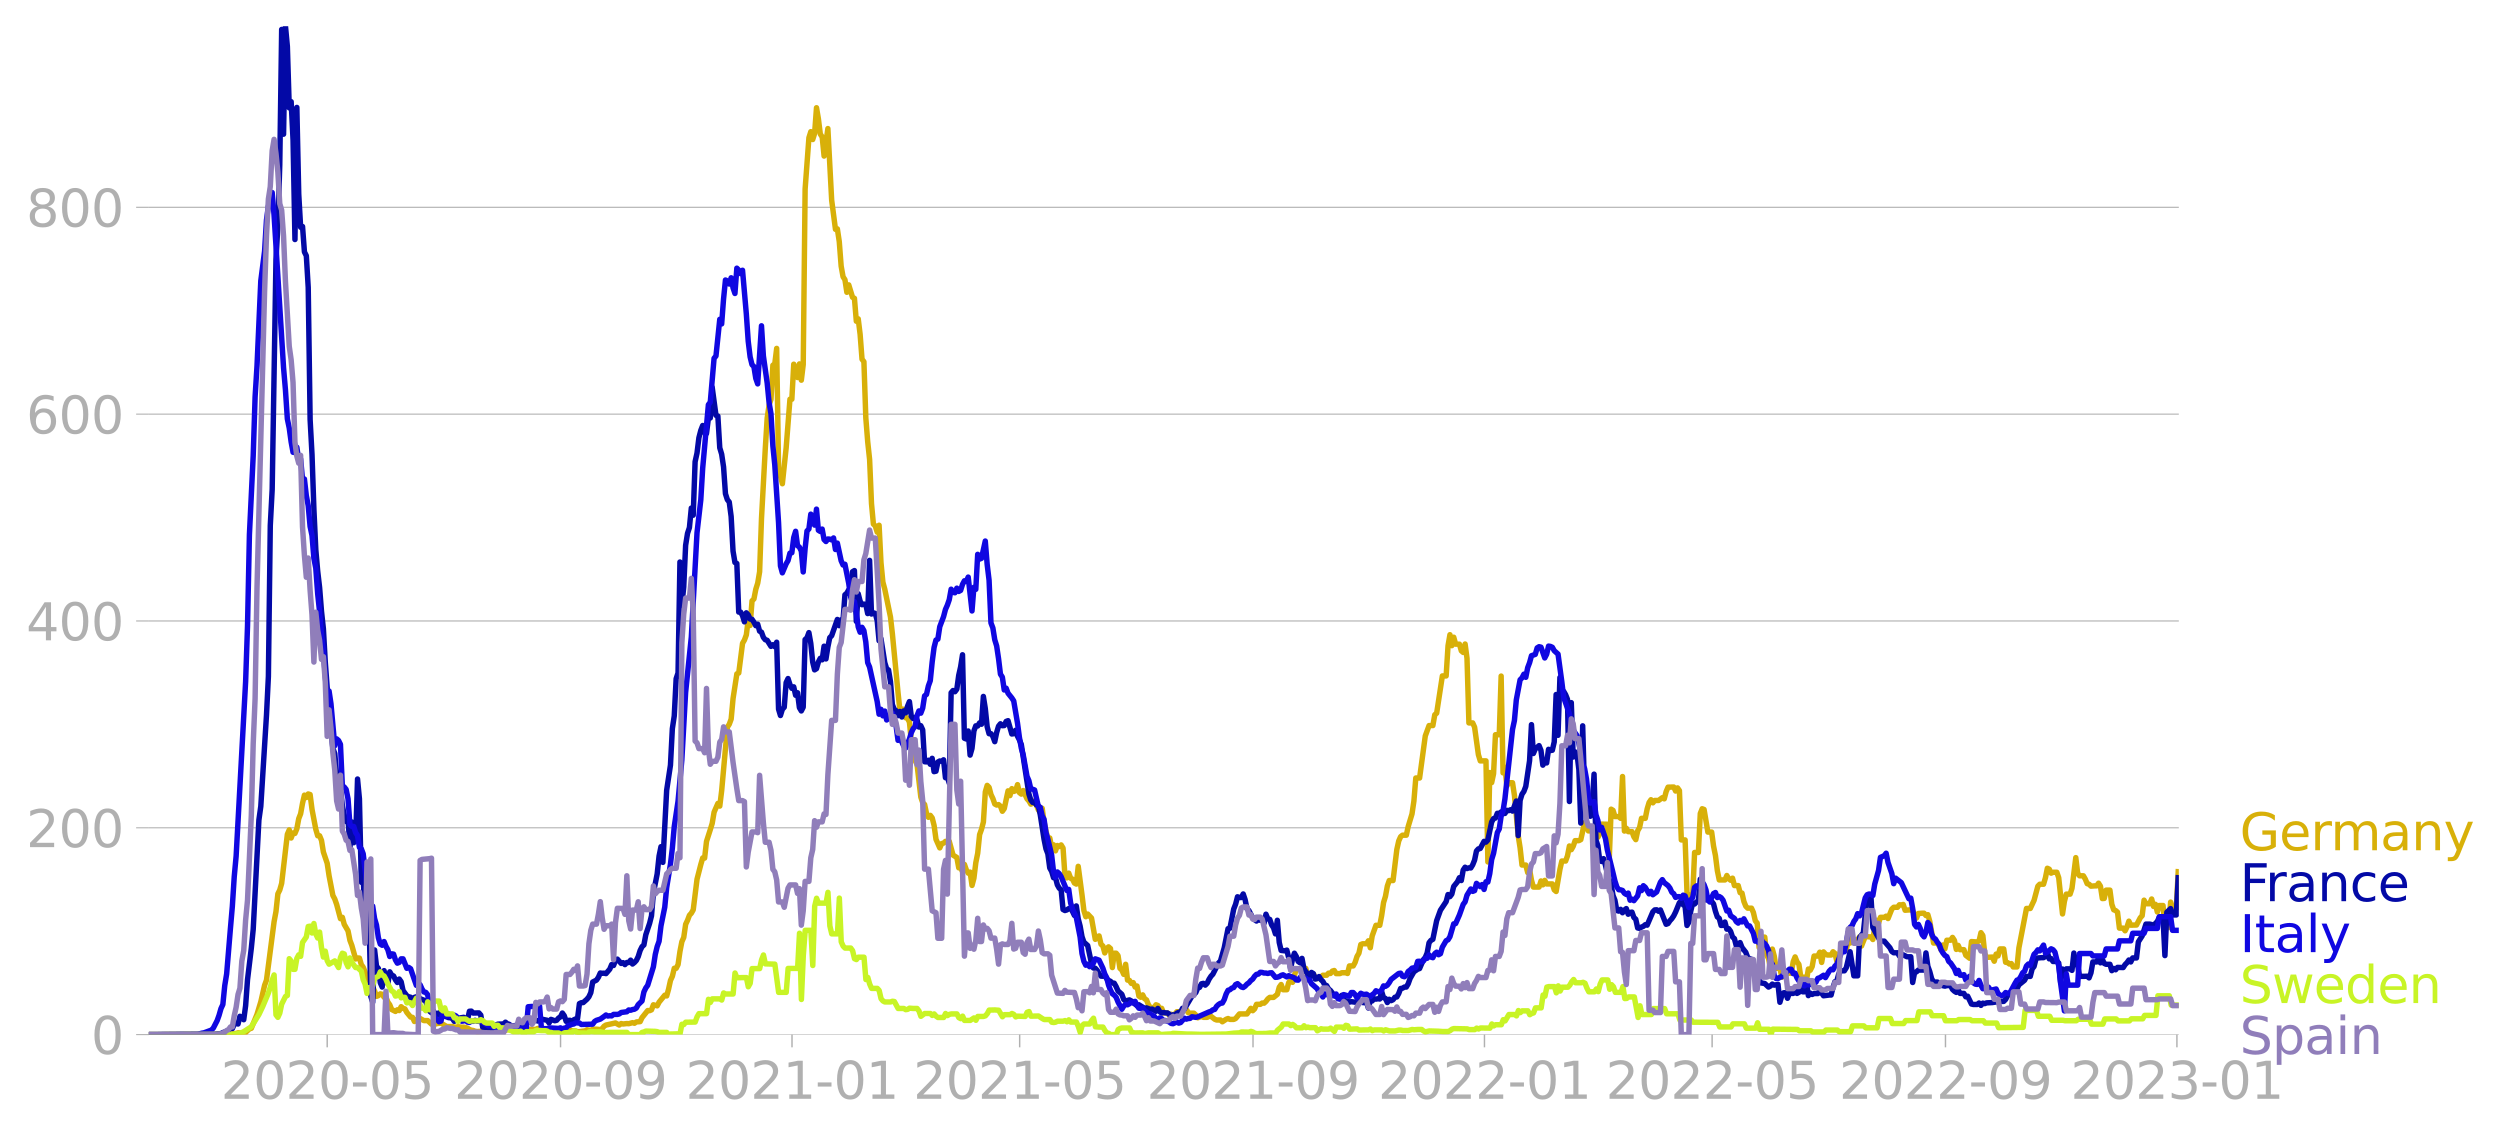 <svg xmlns="http://www.w3.org/2000/svg" xmlns:xlink="http://www.w3.org/1999/xlink" width="916.28" height="416.199" viewBox="0 0 687.21 312.149"><defs><style>*{stroke-linejoin:round;stroke-linecap:butt}</style></defs><g id="figure_1"><path id="patch_1" d="M0 312.15h687.21V0H0v312.15z" style="fill:none"/><g id="axes_1"><path id="patch_2" d="M40.922 284.4h558V7.2h-558v277.2z" style="fill:none"/><g id="matplotlib.axis_1"><g id="xtick_1"><g id="line2d_1"><defs><path id="mb220b46e85" d="M0 0v3.5" style="stroke:#b0b0b0;stroke-width:.4"/></defs><use xlink:href="#mb220b46e85" x="89.943" y="284.4" style="fill:#b0b0b0;stroke:#b0b0b0;stroke-width:.4"/></g><g id="text_1" style="fill:#b0b0b0" transform="matrix(.14 0 0 -.14 60.695 302.038)"><defs><path id="DejaVuSans-32" d="M1228 531h2203V0H469v531q359 372 979 998 621 627 780 809 303 340 423 576 121 236 121 464 0 372-261 606-261 235-680 235-297 0-627-103-329-103-704-313v638q381 153 712 231 332 78 607 78 725 0 1156-363 431-362 431-968 0-288-108-546-107-257-392-607-78-91-497-524-418-433-1181-1211z" transform="scale(.016)"/><path id="DejaVuSans-30" d="M2034 4250q-487 0-733-480-245-479-245-1442 0-959 245-1439 246-480 733-480 491 0 736 480 246 480 246 1439 0 963-246 1442-245 480-736 480zm0 500q785 0 1199-621 414-620 414-1801 0-1178-414-1799Q2819-91 2034-91q-784 0-1198 620-414 621-414 1799 0 1181 414 1801 414 621 1198 621z" transform="scale(.016)"/><path id="DejaVuSans-2d" d="M313 2009h1684v-512H313v512z" transform="scale(.016)"/><path id="DejaVuSans-35" d="M691 4666h2478v-532H1269V2991q137 47 274 70 138 23 276 23 781 0 1237-428 457-428 457-1159 0-753-469-1171Q2575-91 1722-91q-294 0-599 50Q819 9 494 109v635q281-153 581-228t634-75q541 0 856 284 316 284 316 772 0 487-316 771-315 285-856 285-253 0-505-56-251-56-513-175v2344z" transform="scale(.016)"/></defs><use xlink:href="#DejaVuSans-32"/><use xlink:href="#DejaVuSans-30" x="63.623"/><use xlink:href="#DejaVuSans-32" x="127.246"/><use xlink:href="#DejaVuSans-30" x="190.869"/><use xlink:href="#DejaVuSans-2d" x="254.492"/><use xlink:href="#DejaVuSans-30" x="290.576"/><use xlink:href="#DejaVuSans-35" x="354.199"/></g></g><g id="xtick_2"><use xlink:href="#mb220b46e85" id="line2d_2" x="154.087" y="284.4" style="fill:#b0b0b0;stroke:#b0b0b0;stroke-width:.4"/><g id="text_2" style="fill:#b0b0b0" transform="matrix(.14 0 0 -.14 124.839 302.038)"><defs><path id="DejaVuSans-39" d="M703 97v575q238-113 481-172 244-59 479-59 625 0 954 420 330 420 377 1277-181-269-460-413-278-144-615-144-700 0-1108 423-408 424-408 1159 0 718 425 1152 425 435 1131 435 810 0 1236-621 427-620 427-1801 0-1103-524-1761Q2575-91 1691-91q-238 0-482 47Q966 3 703 97zm1256 1978q425 0 673 290 249 291 249 798 0 503-249 795-248 292-673 292t-673-292q-248-292-248-795 0-507 248-798 248-290 673-290z" transform="scale(.016)"/></defs><use xlink:href="#DejaVuSans-32"/><use xlink:href="#DejaVuSans-30" x="63.623"/><use xlink:href="#DejaVuSans-32" x="127.246"/><use xlink:href="#DejaVuSans-30" x="190.869"/><use xlink:href="#DejaVuSans-2d" x="254.492"/><use xlink:href="#DejaVuSans-30" x="290.576"/><use xlink:href="#DejaVuSans-39" x="354.199"/></g></g><g id="xtick_3"><use xlink:href="#mb220b46e85" id="line2d_3" x="217.709" y="284.4" style="fill:#b0b0b0;stroke:#b0b0b0;stroke-width:.4"/><g id="text_3" style="fill:#b0b0b0" transform="matrix(.14 0 0 -.14 188.461 302.038)"><defs><path id="DejaVuSans-31" d="M794 531h1031v3560L703 3866v575l1116 225h631V531h1031V0H794v531z" transform="scale(.016)"/></defs><use xlink:href="#DejaVuSans-32"/><use xlink:href="#DejaVuSans-30" x="63.623"/><use xlink:href="#DejaVuSans-32" x="127.246"/><use xlink:href="#DejaVuSans-31" x="190.869"/><use xlink:href="#DejaVuSans-2d" x="254.492"/><use xlink:href="#DejaVuSans-30" x="290.576"/><use xlink:href="#DejaVuSans-31" x="354.199"/></g></g><g id="xtick_4"><use xlink:href="#mb220b46e85" id="line2d_4" x="280.289" y="284.4" style="fill:#b0b0b0;stroke:#b0b0b0;stroke-width:.4"/><g id="text_4" style="fill:#b0b0b0" transform="matrix(.14 0 0 -.14 251.04 302.038)"><use xlink:href="#DejaVuSans-32"/><use xlink:href="#DejaVuSans-30" x="63.623"/><use xlink:href="#DejaVuSans-32" x="127.246"/><use xlink:href="#DejaVuSans-31" x="190.869"/><use xlink:href="#DejaVuSans-2d" x="254.492"/><use xlink:href="#DejaVuSans-30" x="290.576"/><use xlink:href="#DejaVuSans-35" x="354.199"/></g></g><g id="xtick_5"><use xlink:href="#mb220b46e85" id="line2d_5" x="344.433" y="284.4" style="fill:#b0b0b0;stroke:#b0b0b0;stroke-width:.4"/><g id="text_5" style="fill:#b0b0b0" transform="matrix(.14 0 0 -.14 315.185 302.038)"><use xlink:href="#DejaVuSans-32"/><use xlink:href="#DejaVuSans-30" x="63.623"/><use xlink:href="#DejaVuSans-32" x="127.246"/><use xlink:href="#DejaVuSans-31" x="190.869"/><use xlink:href="#DejaVuSans-2d" x="254.492"/><use xlink:href="#DejaVuSans-30" x="290.576"/><use xlink:href="#DejaVuSans-39" x="354.199"/></g></g><g id="xtick_6"><use xlink:href="#mb220b46e85" id="line2d_6" x="408.055" y="284.4" style="fill:#b0b0b0;stroke:#b0b0b0;stroke-width:.4"/><g id="text_6" style="fill:#b0b0b0" transform="matrix(.14 0 0 -.14 378.807 302.038)"><use xlink:href="#DejaVuSans-32"/><use xlink:href="#DejaVuSans-30" x="63.623"/><use xlink:href="#DejaVuSans-32" x="127.246"/><use xlink:href="#DejaVuSans-32" x="190.869"/><use xlink:href="#DejaVuSans-2d" x="254.492"/><use xlink:href="#DejaVuSans-30" x="290.576"/><use xlink:href="#DejaVuSans-31" x="354.199"/></g></g><g id="xtick_7"><use xlink:href="#mb220b46e85" id="line2d_7" x="470.635" y="284.4" style="fill:#b0b0b0;stroke:#b0b0b0;stroke-width:.4"/><g id="text_7" style="fill:#b0b0b0" transform="matrix(.14 0 0 -.14 441.387 302.038)"><use xlink:href="#DejaVuSans-32"/><use xlink:href="#DejaVuSans-30" x="63.623"/><use xlink:href="#DejaVuSans-32" x="127.246"/><use xlink:href="#DejaVuSans-32" x="190.869"/><use xlink:href="#DejaVuSans-2d" x="254.492"/><use xlink:href="#DejaVuSans-30" x="290.576"/><use xlink:href="#DejaVuSans-35" x="354.199"/></g></g><g id="xtick_8"><use xlink:href="#mb220b46e85" id="line2d_8" x="534.779" y="284.4" style="fill:#b0b0b0;stroke:#b0b0b0;stroke-width:.4"/><g id="text_8" style="fill:#b0b0b0" transform="matrix(.14 0 0 -.14 505.53 302.038)"><use xlink:href="#DejaVuSans-32"/><use xlink:href="#DejaVuSans-30" x="63.623"/><use xlink:href="#DejaVuSans-32" x="127.246"/><use xlink:href="#DejaVuSans-32" x="190.869"/><use xlink:href="#DejaVuSans-2d" x="254.492"/><use xlink:href="#DejaVuSans-30" x="290.576"/><use xlink:href="#DejaVuSans-39" x="354.199"/></g></g><g id="xtick_9"><use xlink:href="#mb220b46e85" id="line2d_9" x="598.401" y="284.4" style="fill:#b0b0b0;stroke:#b0b0b0;stroke-width:.4"/><g id="text_9" style="fill:#b0b0b0" transform="matrix(.14 0 0 -.14 569.153 302.038)"><defs><path id="DejaVuSans-33" d="M2597 2516q453-97 707-404 255-306 255-756 0-690-475-1069Q2609-91 1734-91q-293 0-604 58T488 141v609q262-153 574-231 313-78 654-78 593 0 904 234t311 681q0 413-289 645-289 233-804 233h-544v519h569q465 0 712 186t247 536q0 359-255 551-254 193-729 193-260 0-557-57-297-56-653-174v562q360 100 674 150t592 50q719 0 1137-327 419-326 419-882 0-388-222-655t-631-370z" transform="scale(.016)"/></defs><use xlink:href="#DejaVuSans-32"/><use xlink:href="#DejaVuSans-30" x="63.623"/><use xlink:href="#DejaVuSans-32" x="127.246"/><use xlink:href="#DejaVuSans-33" x="190.869"/><use xlink:href="#DejaVuSans-2d" x="254.492"/><use xlink:href="#DejaVuSans-30" x="290.576"/><use xlink:href="#DejaVuSans-31" x="354.199"/></g></g></g><g id="matplotlib.axis_2"><g id="ytick_1"><path id="line2d_10" d="M40.922 284.4h558" clip-path="url(#p9d7d05dc0a)" style="fill:none;stroke:#b0b0b0;stroke-width:.3;stroke-linecap:square"/><g id="line2d_11"><defs><path id="m9709b519db" d="M0 0h-3.5" style="stroke:#b0b0b0;stroke-width:.3"/></defs><use xlink:href="#m9709b519db" x="40.922" y="284.4" style="fill:#b0b0b0;stroke:#b0b0b0;stroke-width:.3"/></g><use xlink:href="#DejaVuSans-30" id="text_10" style="fill:#b0b0b0" transform="matrix(.14 0 0 -.14 25.015 289.719)"/></g><g id="ytick_2"><path id="line2d_12" d="M40.922 227.547h558" clip-path="url(#p9d7d05dc0a)" style="fill:none;stroke:#b0b0b0;stroke-width:.3;stroke-linecap:square"/><use xlink:href="#m9709b519db" id="line2d_13" x="40.922" y="227.547" style="fill:#b0b0b0;stroke:#b0b0b0;stroke-width:.3"/><g id="text_11" style="fill:#b0b0b0" transform="matrix(.14 0 0 -.14 7.2 232.866)"><use xlink:href="#DejaVuSans-32"/><use xlink:href="#DejaVuSans-30" x="63.623"/><use xlink:href="#DejaVuSans-30" x="127.246"/></g></g><g id="ytick_3"><path id="line2d_14" d="M40.922 170.694h558" clip-path="url(#p9d7d05dc0a)" style="fill:none;stroke:#b0b0b0;stroke-width:.3;stroke-linecap:square"/><use xlink:href="#m9709b519db" id="line2d_15" x="40.922" y="170.694" style="fill:#b0b0b0;stroke:#b0b0b0;stroke-width:.3"/><g id="text_12" style="fill:#b0b0b0" transform="matrix(.14 0 0 -.14 7.2 176.012)"><defs><path id="DejaVuSans-34" d="M2419 4116 825 1625h1594v2491zm-166 550h794V1625h666v-525h-666V0h-628v1100H313v609l1940 2957z" transform="scale(.016)"/></defs><use xlink:href="#DejaVuSans-34"/><use xlink:href="#DejaVuSans-30" x="63.623"/><use xlink:href="#DejaVuSans-30" x="127.246"/></g></g><g id="ytick_4"><path id="line2d_16" d="M40.922 113.84h558" clip-path="url(#p9d7d05dc0a)" style="fill:none;stroke:#b0b0b0;stroke-width:.3;stroke-linecap:square"/><use xlink:href="#m9709b519db" id="line2d_17" x="40.922" y="113.84" style="fill:#b0b0b0;stroke:#b0b0b0;stroke-width:.3"/><g id="text_13" style="fill:#b0b0b0" transform="matrix(.14 0 0 -.14 7.2 119.16)"><defs><path id="DejaVuSans-36" d="M2113 2584q-425 0-674-291-248-290-248-796 0-503 248-796 249-292 674-292t673 292q248 293 248 796 0 506-248 796-248 291-673 291zm1253 1979v-575q-238 112-480 171-242 60-480 60-625 0-955-422-329-422-376-1275 184 272 462 417 279 145 613 145 703 0 1111-427 408-426 408-1160 0-719-425-1154Q2819-91 2113-91q-810 0-1238 620-428 621-428 1799 0 1106 525 1764t1409 658q238 0 480-47t505-140z" transform="scale(.016)"/></defs><use xlink:href="#DejaVuSans-36"/><use xlink:href="#DejaVuSans-30" x="63.623"/><use xlink:href="#DejaVuSans-30" x="127.246"/></g></g><g id="ytick_5"><path id="line2d_18" d="M40.922 56.987h558" clip-path="url(#p9d7d05dc0a)" style="fill:none;stroke:#b0b0b0;stroke-width:.3;stroke-linecap:square"/><use xlink:href="#m9709b519db" id="line2d_19" x="40.922" y="56.987" style="fill:#b0b0b0;stroke:#b0b0b0;stroke-width:.3"/><g id="text_14" style="fill:#b0b0b0" transform="matrix(.14 0 0 -.14 7.2 62.306)"><defs><path id="DejaVuSans-38" d="M2034 2216q-450 0-708-241-257-241-257-662 0-422 257-663 258-241 708-241t709 242q260 243 260 662 0 421-258 662-257 241-711 241zm-631 268q-406 100-633 378-226 279-226 679 0 559 398 884 399 325 1092 325 697 0 1094-325t397-884q0-400-227-679-226-278-629-378 456-106 710-416 255-309 255-755 0-679-414-1042Q2806-91 2034-91q-771 0-1186 362-414 363-414 1042 0 446 256 755 257 310 713 416zm-231 997q0-362 226-565 227-203 636-203 407 0 636 203 230 203 230 565 0 363-230 566-229 203-636 203-409 0-636-203-226-203-226-566z" transform="scale(.016)"/></defs><use xlink:href="#DejaVuSans-38"/><use xlink:href="#DejaVuSans-30" x="63.623"/><use xlink:href="#DejaVuSans-30" x="127.246"/></g></g></g><path id="line2d_20" d="m40.922 284.4 21.903-.081 2.086-.244.522-.162 1.564.122.522-.244 1.043-.975.521-.162 1.565-3.817 1.043-3.452 1.043-4.549.521-1.42 2.086-16.042.522-2.802.521-4.873.522-1.056.521-1.827 1.565-13.482.521-1.219.522 2.234.521-1.38.522.12.521-1.258.522-2.802.521-1.34.522-2.883.521-2.234.522.65.521-.975.522.163.521 4.06 1.043 5.483.522 1.787h.521l.522 1.259.521 3.208 1.043 3.086.522 3.452 1.043 5.4.521.976.522 1.502 1.043 3.899.521-.366.522 1.95 1.043 1.786.521 2.6.522 1.38 1.042 3.736.522-.284.521.04.522 1.787.521.731.522 1.3.521 3.005.522.609.521.081.522.447.521 1.096.522 1.462.521-.203.522-.487.521.122.522.812.521-.04.522 1.38.521.73.522 1.3 1.043.528.521-.446.522.203.521-1.056.522.447.521.162.522.975 1.043 1.258.521.082.522 1.137.521-.488h.522l.521-.324 1.043.568h1.043l1.043.975.522-.203.521.203.522-.163 1.043-.122 1.564.934h1.565l.521.163h.522l.521-.122 1.043.163.522-.041 1.043.284.521.366.522.203.521.08.522.204.521.081 2.086-.081 1.043-.487 2.086.08h.522l.521.123h.522l.521.284 1.043-.447.522-.243 1.043-.082.521-.203.522-.325 1.564.65.522.122.521-.244.522.244 1.564.04.522-.04.521-.244.522.285 2.086-.244 1.564.528.522.244.521-.163 1.043.04.521-.324.522-.122.521.081.522-.04 1.043.325 1.043.08.521.204h.522l1.043-.163.521-.04.522-.325.521.122h.522l.521-.244 1.043-.04 1.043.121.522-.284.521-.65.522-.325 2.607-.568 1.043.568.522-.406.521.122 1.043-.122.522.04 1.043-.283.521.162.522-.365 1.043-.082.521-1.096 1.565-1.95.521.041.522-.243.521-1.381 1.043.284.522-1.015 1.564-1.909.522.203.521-1.868.522-2.396.521-1.137.522-2.193h.521l.522-1.015.521-3.614.522-2.68.521-1.178.522-3.614.521-1.097.522-1.38.521-.569.522-.934 1.043-8.406 1.043-4.061.521-1.787.522.04.521-4.588 1.043-3.249.522-1.705.521-3.087 1.043-2.396.522.731.521-4.264 1.565-17.421.521-.812.522-1.422.521-5.644 1.043-6.782.522-.244 1.043-8.162.521-.894.522-1.421.521-4.183.522 1.584.521-6.741.522-.528.521-2.68.522-1.665.521-3.127.521-14.701 1.043-19.208.522-8.366.521-3.573.522-1.544.521-9.38.522-.406.521-4.224.522 33.016 1.043 4.182 1.043-9.868 1.043-13.36h.521l.522-9.625 1.043 3.655.521-3.736.522 4.467.521-4.304.522-48.244 1.043-14.092.521-1.665.522 2.152.521-1.665.522-7.066.521 3.046.522 4.183.521.812.522 5.239 1.043-7.554 1.043 19.696 1.043 8 .521-.122.522 3.493.521 6.74.522 2.925.521.812.522 3.452.521-2.03 1.043 3.41.522.285.521 6.294.522-.65.521 4.264.522 6.823.521.69.522 15.432.521 6.578.522 4.873.521 12.143.522 5.604.521.528.522 1.705.521-1.908.522 10.274.521 5.36.522 1.95 1.564 7.634.522 4.589 1.564 16.284.522 4.914.521-.487.522.081.521 2.315.522.162.521 1.056.522 5.28 1.043 5.278.521 1.056 1.043 8.975.522 1.543.521.488.522 2.477.521 1.056.522-.528.521.69.522 2.071.521 3.817 1.043 2.356.522-1.178.521-.122.522-.487h1.043l1.043 3.777 1.043.65.521 2.842.522-.04.521 1.096.521-1.99.522 1.502.521.894.522-.284.521 3.654.522-1.99.521-4.263.522-2.6.521-5.116.522-1.462.521-1.99.522-8.284.521-1.787.522.528.521 1.99.522 1.096.521 1.503.522.284.521-.122.522.447.521 1.38.522-.73 1.043-4.874.521 1.3.522-1.909.521.772.522-.203.521-1.665.522 2.193.521.406.522-.975 1.043 2.274.521.569.522.893.521-.243.522-.69 1.043 2.517.521.69.522-1.137.521 3.818 1.043 4.75.522-.405.521 2.518.522-.65.521 1.665.522-1.462.521.284.522-.447.521.853.522 7.635.521.568.522-1.3.521 1.382.522.284.521 1.056.522.284.521-4.873 1.043 7.878.522 4.305.521 1.665.522-.731 1.043 1.096 1.043 5.848.521-.65.522-.284.521 2.274.522.487.521 1.909.522-1.218.521-.447.522.447.521 5.238.522-3.939h.521l.522.65.521 3.492.522.488.521 1.177.522-2.761.521 4.345.522.081.521.813.522-.204.521 1.219.522-.285.521 2.762.522.325.521-.65.522 1.056.521.325.522 1.3.521.811h1.043l.522-.771.521.203.522.812.521-.04.522 1.258h1.042l.522.69.521-.324.522.365.521-.406.522-.65h1.043l.521-.365 1.043-.244.522.853.521.163h1.043l.522.487.521.772 1.043-.366.522.244h1.043l.521-.285h.522l1.043.813.521.203h1.043l.522.487 1.043-.69.521-.203.522.243h1.043l.521-.243 1.043-1.26h2.086l1.043-1.542.522.65.521-.488.522-1.259h1.043l.521-.365.522.04.521-.487.522-.69.521-.407h1.043l1.043-.852.522-1.95.521-.73.522 1.42h1.043l.521-1.99.522-.527.521.487 1.043-3.736h1.043l.522.569.521-.812.522.162.521 1.95.522-.326h1.043l.521.731.522.447.521-.365.522-.041.521-.528h1.043l.522-.569.521.082.522-.65.521-.162.522.852h1.043l.521-.243h1.043l.522.203.521-2.071h1.043l.522-.975.521-1.624.522-.894.521-2.396.522-.203h1.043l.521-.812.521 1.909.522-3.25 1.043-2.923h1.043l.521-2.68.522-3.574.521-1.705.522-2.843.521-1.503h1.043l1.043-8.528.522-2.355.521-1.178.522-.406h1.043l.521-2.396 1.043-3.451.522-3.534.521-6.335h1.043l1.565-11.573 1.043-2.843h1.043l.521-2.964.522-.447 1.564-10.234h1.043l.522-8.325.521-3.005.522 3.005.521-2.314.522 1.908h1.043l.521 1.828.522.446.521-2.314.522 3.939.521 17.746h1.043l.522 1.178 1.043 7.553.521 1.706h1.565l.521 27.777.522-24.57.521 2.762.522-2.436.521-10.721h1.043l.522-16.122.521 26.6.522-1.544.521 5.157.522-.893h1.043l.521 3.452 1.043 11.127.522 3.33.521 4.71h1.043l.522 2.071.521-.852.522 2.964.521 1.868h1.565l.521-1.665.522 1.056.521-1.218.522.974h1.564l.522 1.625.521.446 1.043-6.091.522-2.274h1.043l.521-1.462.522-2.68.521 1.015.521-.934.522-1.543h1.043l.521-.284 1.043-4.67.522.73.521 1.544h1.043l.522-1.056.521 2.883.522-.081.521-.975.522-2.64 1.564.041.522 9.543.521-13.685.522.325.521 1.705h1.043l.522.488.521-11.493.522 14.985.521-.771.522.934h1.043l.521 1.421.522.772.521-2.437.522-.893.521-2.518h1.043l.522-2.6.521-1.745.522-.772.521.853.522-.65h1.043l1.043-.772.521.325.522-1.99.521-1.218 1.565-.04.521 1.096.522-.853.521.731.522 13.564h1.043l.521 14.538 1.043 1.218.522-.568.521-11.736h1.043l.522-10.721.521-1.3.522.203 1.043 6.213h1.043l.521 3.858.522 2.6.521 4.142.522 2.558h1.564l.522-1.218.521.893.522.406.521-.568.522 2.03h1.043l.521 1.95.522.121.521 2.315.522 1.3.521.527h1.043l.522 1.178.521 2.274.522.65.521 6.7.522.528.521-3.37h.522l.521 4.954.522.934.521 2.721.522-5.32.521 1.909.521 3.37h1.043l.522 2.478.521-2.193.522 1.665.521-.61h1.043l.522-3.167.521-1.3.522 1.34.521.69.522 3.534h1.043l.521.812.522-3.046.521.325.522-1.015.521-2.883h1.043l.522-1.056.521 2.802.522-2.883.521.609.522.244h1.043l.521-.894.522.447.521 2.152.522-1.015.521-1.909h1.043l.522-.243.521-2.559.522.731.521-1.502.522.65h1.043l.521-.894.522 2.558 1.043-2.599 1.043.082h.521l.522.73.521-3.451.522-1.828.521.812.522-1.624h1.043l.521-.325.522.65 1.043-2.599.521-.487h1.043l.522-.69.521.04.522-.122.521 1.584 1.043-.081h.522l.521.162.522 1.218.521.853.522-1.259 1.043-.081h.521l.522.65.521-.244.522 1.828 1.043 5.97h1.043l.521.811.522 1.097.521-1.38.522 1.055.521-2.355h1.043l.522-.772.521.812.522 2.477.521-1.096.522 1.178h1.043l.521 1.543 1.043.812.522-4.589 1.042.081h.522l.521-.243.522-2.275.521.772.522 5.036.521.974 1.565-.081.521 1.137.522-1.95.521.488.522-1.908h1.043l.521 3.654.522.082.521.406.522-.122.521.934h1.043l.522-5.239 2.086-10.842h1.043l1.043-2.234 1.043-3.898.521-.528h1.043l.522-1.787.521-2.6.522.244.521 1.097.522-.244h1.043l.521 1.503 1.043 9.95.522-3.453.521-1.99h1.043l.522-1.624 1.043-8.406.521 4.304.522.69h1.043l.521.894.522 1.26.521.162.522.528 1.043-.082h.521l.522-.73.521.812.522 3.41.521-.04.522-2.274h1.043l.521 3.898.522 1.503.521.203.522.447.521 4.386h1.043l.522.73.521-1.055.522-1.584.521 1.096 1.565-.04 1.043-1.99.521-.569.522-4.264.521.975h1.043l.522-1.3.521 2.031.522-.569.521 2.112.522-1.787h1.043l.521 5.97.522.162.521-.121.522-6.945.521 1.747h1.043l.522-10.112h0" clip-path="url(#p9d7d05dc0a)" style="fill:none;stroke:#d8b009;stroke-width:1.5;stroke-linecap:square"/><path id="line2d_21" d="m40.922 284.4 17.731-.081 2.086-.203.522-.285 1.043-.324.521-.285.522-.609.521.122.522-1.178.521-.203.522.122.521-2.112.522.325.521.61.522-3.858.521-7.148 1.043-8.65.522-5.198 1.564-30.05.522-3.737 1.564-25.096.522-10.6.521-41.502.522-9.95 1.043-63.228.521-9.137.522-16.894.521-37.158.522 28.792L78.47 7.2l.522 5.563.521 16.894.522-1.706.521 10.559.522 27.33.521-36.305.522 23.838.521 9.096.522-.203.521 6.985.522 1.056.521 8.731.522 36.305.521 9.624.522 15.107.521 11.046.522 5.929.521 4.467.522 6.538.521 4.792.522 9.218 1.043 13.97 1.043 9.706.521 1.38.522 6.132.521 4.467.522-1.015.521 4.751.522 2.64.521 1.746.522-.609.521 7.716.522-6.985.521 5.685.521-.73.522-16.772.521 5.441.522 22.945.521-1.056.522 10.924.521-1.868.522.487.521 22.863.522 1.625.521-14.376.522 4.467.521.609.522 3.94.521 1.177.522-4.508.521 2.315.522 1.259.521-3.249.522.893.521.244.522 1.056.521.73.522-.933.521.73.522 2.437 1.043 1.422.521.284.522.122.521 1.096.522-1.056.521-.162.522-.04.521.568 1.043.406.522.162.521 2.437 1.043.853.522-.488.521.69.522.245.521-.447.522.974.521-.243 1.565.609.521.04.522.204.521.771.522-.487.521-.122.522-.325 1.043-.162 1.043.65.521-2.315.522-.04.521.527 1.565-.04.521.609.522 3.33 1.043.365.521.122h.522l.521.243.522-1.055 1.043-.528 1.564-.04.522-.488.521.447.522.121.521.488 1.043-.122h.522l.521.609 1.565-1.3.521-.243 1.043-.081.522-.163.521-.365.522.04.521.244.522-.203.521-.325 1.565.325.521.73.522-.974 1.043.366.521-.122.521-.61.522-.324.521-1.056.522.731.521 1.543.522-.244.521-.04.522.325.521-.447.522-.244.521-.08.522-4.143.521-.244.522-.04 1.043-.934.521-.65.522-1.137.521-2.924 1.043-.528.522-.771.521-1.178.522.081.521-.04.522.121 1.043-1.218.521-1.259.522.244.521-1.38.522-.366 1.043 1.177.521-.203.522.528.521-.568h.522l.521-.65.522 1.056.521-.406.522-.569.521-1.056.522-1.665.521-1.056.522-.487.521-2.802 1.043-3.127.522-2.071.521-6.213 1.043-5.32.522-4.914.521-2.558.522 4.304 1.043-19.817 1.043-6.904.521-10.03.522-3.493.521-10.233.522-1.584.521-30.498.522 11.899.521-5.036.522-11.451.521-3.29.522-1.584.521-5.36.522 1.95.521-14.701.522-2.356.521-4.223.522-2.03.521-1.34.522 1.99.521.202.522-4.183.521-.08.522-8.448 1.043 7.716.521.203.522 8.731.521 1.747.522 3.492.521 7.39.522 1.625.521.65.522 3.98.521 9.502.522 3.127.521.285.522 13.36h.521l.522.975.521 1.705.522-2.477.521.569.522 1.137.521.08.522.772.521.975.522-.406.521 1.909.521.284.522 1.421.521.65.522.162 1.043 1.665.521-.446.522.528.521-1.219.522 18.396.521 1.747.522-1.706.521-.569.522-6.781.521-1.097.522 1.625.521 1.055.522-.406.521 2.315.522-.69.521 4.101.522.894.521-1.016.522-18.599.521-.487.522-1.421.521 2.964.522 5.117.521 2.152.522-.325.521-1.827.522-1.015.521.406.522-3.736.521 3.492.522-3.29.521-2.558.522-.527 1.564-4.468.522 1.706.521-1.624.522.122.521-6.985.522-.447.521-.934.522-.406.521-4.548.522-.325.521 13.97.522-7.595.521 2.03.522.976.521-.163.522.081.521 2.518.522-14.62.521 14.742.522-.325.521.163.522 1.949.521 5.563.522-.568 1.043 6.578.521 1.706.522.325.521 3.167.522 6.336.521 1.299.522.406.521 1.34.522-1.137.521 1.503.522-1.665.521.528.522-1.787.521-1.3.522 4.061.521.61.522-.325.521.609.522 2.03.521-.365.522 1.137.521 8.771.522.041.521-.447.522 1.097.521-1.625.522 3.655.521-.122.522-2.517.521-.285.522.082.521-.407.522 4.914.521-.203.522 1.706.521-24.853.522-.61.521.326.522-.69.521-3.818.522-2.315.521-3.33.521 22.944.522.204.521-2.193.522 6.619.521-1.827.522-4.792.521-1.422.522.04.521-.852.522.366.521-7.635.522 3.29.521 5.035.522 1.909h.521l.522.73.521 1.462.522-2.517.521-1.746.522-.65.521.528.522-.04.521-1.138.522-.203 1.043 3.655.521-.081.522-.934.521 1.624.522 1.015.521 1.26 2.086 13.603.522 1.665.521.65.522-.04.521.77.522.245.521 2.436 1.043 6.741.522 2.6.521 1.38.522 3.899.521.934.522 1.746.521-.081.522 2.03.521.934.522.406.521 5.442.522.284.521-.162.522-.366.521-.081.522.853.521 1.096.522-2.599.521 3.533.522 1.99.521 2.924.522 1.502 1.043.935 1.043 4.913.521 1.26.522.08.521.569.522.934.521.65.522.04.521-.203.522.853.521.487.522.244.521.487.522.04.521.935.522 1.178 1.043.934.521 1.421.522.406 1.043-.284 1.043.568.521.61.522.365.521-.203 1.565.975.521-.122 1.043.406.522-.081 1.043.609.521-.772.522.894.521.365.522-.162.521.121h.521l.522.325.521.853.522-.65.521.163.522-.61.521-.243.522-.04.521-1.056.522.162 2.086-3.533 1.043-.934.521-1.259.522-.203.521-.975.522-.121.521.487.522-.528.521-1.097.522-.812.521-.568 1.565-3.087.521-.527 1.043-3.655 1.043-5.239.522-.122 1.043-5.279.521-1.34.522-2.03.521.202h.522l.521-.974.522 1.543.521 2.518.522.487 1.043 1.99.521.528.522.365.521-.365.522.162.521-.446.522 1.258.521-2.477.522 1.26.521.162.522 1.502.521.812.522 1.665.521-3.736.522 6.092.521 2.193 1.043.121.522-.203.521 2.112.522 2.965.521-2.6.522-1.624.521.894.522 1.38.521.366.522-1.218.521 2.802.522.852.521.569.522.975.521-1.34.522.324.521 1.503.522-.163.521-.528.522.853.521.488.522.934.521.203.522.934.521.406 1.043 1.38.522.285 1.043.081.521-.406 1.043 1.868.522-.325.521.325.522-.122 1.564.203.522-.487 1.043.528.521.04.522-.162.521 1.624.521-2.03.522.081.521-.61.522.123.521-.122.522.081.521-2.071.522 1.706.521.203.522 1.137.521-.894.522.366.521-.244.522-.69.521-.081.522-.934.521-1.381.522-.081.521-.325h.522l.521-.894.522-1.462 1.043-1.827 1.043-.731.521-.162 1.043-2.437.522-.61.521-1.258.522-2.802.521-.65.522-.284 1.043-5.117 1.043-2.883 1.564-2.355.522-1.95.521.569.522-.69.521-2.112 1.043-1.3.522-1.096.521.771.522-2.883.521-.771.522.365.521-.203.522.04.521-.852.522-1.3.521-2.518.522-.568.521-.122 1.043-1.95.522.204.521-.569 1.043-4.954.522-.934.521-.162.522-1.3.521.04.522-.405.521.406h.522l.521-.853.522.081.521-.244.522.366 1.043-2.762.521 9.503.522-9.665.521-1.706.522-.771.521-1.38 1.043-7.067.522-9.909.521 7.92.522-1.219 1.043-.934.521 1.3.522 4.06.521-.812.522.203.521-3.736.522.325.521-.081.522-2.274.521-13.036.522 11.208.521-15.878.522 3.452.521.365.522.894.521 1.3.522 28.06.521-27.167.521 14.944.522-1.421.521.568.522 4.305.521 14.7.522-26.72.521 18.03.522.203.521 4.751.522 1.868.521-3.045.522-8.528.521 18.111.522 1.544.521 4.101.522.244.521-.772.522 1.787.521 2.274.522 1.746.521 1.3.522 3.005.521 1.3.522 2.842.521.163.522-.488.521.934.522-.73.521-.407.522 1.543.521-.487.522-.081.521 1.462.522.487.521 2.396.522.122.521-.366.522-.203.521-.446.522.121 1.564-3.654.522-.528.521-.041.522.406.521-.365 1.565 3.939.521-.203.522-.772.521-.568.522-.772.521-1.056 1.043-2.558.522-.488.521 1.056.522.406.521 5.28.522-.934.521-3.046.522-2.112.521.203.522-.568.521-.203.522-6.051.521.487.522 3.046.521 2.152.522-.487.521.568.522.325.521.69.522 2.031.521 1.543.522.406.521 1.95.522-.041.521-.893.522 1.949.521-.122.522.731.521 1.543.522.447 1.043 3.98.521-2.884.522 1.34 1.043 1.34.521 1.381.522.366.521.162.522 2.883.521.041.522 1.178.521 1.584.522.812 1.043.162 1.043.975.521-.285.522-.527.521.284 1.043-.203.521 4.914.522-1.828.521-.771.522-.041.521 1.543.522-1.462.521.122h.522l.521-1.137.522 1.137.521-.284.522-1.747.521 1.584h.522l.521-2.72.522 3.776.521-.69.522.365.521-.243h1.043l.522-.894 1.043 1.503 1.564-.203h.522l.521-2.112.522-1.543.521-.203.522-1.909.521-.893h1.043l.522-.853 1.043-4.386 1.043 6.62h1.043l.521-10.518 1.043-1.34 1.043-9.99h1.043l.522 8.568 1.043 1.909 1.043 1.827h1.043l1.564 1.828.522 1.015.521.365h1.043l.522.894.521-.406.522.08 1.043.529h1.043l.521 7.066.522-2.721.521-.203.522-.487h1.564l.522-4.711.521 3.655.522 1.462.521 1.949.522.934h1.043l.521.244.522.65 1.043.243.521-.162h1.043l.522 1.056.521.487.522.325.521-.69.522.974h1.043l.521.934.522-.162 1.043 2.152.521.122h1.043l.521-.406.522.65.521-.61.522.122.521-.203 1.565-.081 1.043-.163 1.043-.162h1.043l.521-.528.522-1.015.521-.447 1.043-1.462h1.043l.522-1.096 1.564-1.26.522-1.055h1.043l.521-2.071.522-.65.521-2.071.522-.284 1.043-.082h.521l.522-.324.521-1.219.522 1.868.521-.08.522.811h1.043l.521.406.522 5.32.521-3.655.522.65.521-.69h1.043l.522.406.521-4.751.522 3.167.521.081.522 3.168 2.086-.04.521.446.522-1.38.521-3.006h1.043l.522-1.015.521 1.259.522-.934.521 1.096.522.244h1.043l.521 1.746.522-.609.521.365.522-.65 1.564.041.522-.812.521-.528.522-.73.521.527.522-1.096h1.043l.521-4.427 1.043-1.624 1.043-3.249h1.043l.522.122.521.244 1.043-1.097.522-1.096h1.043l.521 10.477.522-11.899 1.043-1.015.521 1.746h1.043l.522-10.233h0" clip-path="url(#p9d7d05dc0a)" style="fill:none;stroke:#0309a6;stroke-width:1.5;stroke-linecap:square"/><path id="line2d_22" d="m40.922 284.4 13.038-.081.521-.04 1.043-.285.522-.081 2.086-.772.521-.568 1.043-2.03.522-1.463.521-1.827.522-1.137.521-5.198.522-3.208 1.043-12.549.521-6.01.522-8.162.521-5.645 2.608-47.96.521-15.31.522-25.096 1.043-21.726.521-16.163.522-8.447 1.043-23.431 1.043-8.163.521-8.568.522-3.818 1.043-3.736.521 6.213 2.608 41.95.521 6.091.522 7.96.521 2.518.522 3.817.521 2.843.522.08.521-1.461.522 3.452.521-.203.522 5.563.521-.081.522 4.548.521 2.762.522 5.726.521 2.477.522 6.294.521 2.721.522 7.025.521 4.914.522 6.173.521 4.63 1.043 13.4.522-2.396.521 3.493 1.043 11.533.522-1.868.521.447.522 1.055.521 11.371.522.366.521.65.522 2.598.521 7.066.522.488.521.04.521 1.665.522.812.521 3.25.522.405.521 1.381 1.043 8.853.522 1.38.521 3.859.522.284.521 3.411.522 1.787.521 3.492.522 1.746.521.325.522-1.015.521 1.3.522.934.521 1.868.522-.731.521.08.522 1.585.521.893.522-.203.521-.975h.522l1.043 2.6.521-.244.522.365 1.564 4.548.522-.527.521.365.522 1.178.521.812.522.122.521.65.522 3.005.521 1.3.522.69.521 1.664.522.082.521.69.522-.203.521-2.112.522.163.521.609.522-.528.521.609.522-.081.521-.284.522.243.521.731.522.122.521.569.522-.082.521-.203.522.528.521.081.522-.324.521.04.522-.284.521.244 1.043.08.522.163.521.406 1.043.61.522-.082.521.325 1.565.569.521-.163h.522l.521-.122.522-.284.521.244 1.043-.285.522.244.521-.325 1.043.569 1.565-.04h.521l.522-5.89 1.043-.08 1.564.162.522-.244.521 6.295.522-.122 1.043.04.521-.243 2.607.162.522-.162.521.284.522-.203.521-.081.522-.61.521-.121.522-.244.521-.08.522-.326 1.043.04.521.407 3.13-.081.52-.731.522-.325 1.043-.325 1.043-.731.522-.406.521.284.522-.081.521.04.522-.405h1.043l.521-.122.522-.406 1.564-.203.522-.488.521.081.522-.203.521-.08.522-.326.521-.934 1.043-1.015.522-2.477.521-1.097.522-.73 1.564-5.077.522-3.41.521-2.153.522-1.462.521-4.224 1.043-5.157.522-5.36 1.043-6.457.521-4.386.522-5.93 1.043-6.984 1.043-11.33 1.043-18.6 1.564-15.187 1.565-28.67 1.043-9.056.521-8.731 1.565-17.422.521-.69 1.043-12.061.522-.65 1.043-10.07.521 1.258.522-6.863.521-5.198.522.244.521.852.522-1.705.521 2.761.522 1.543.521-6.944.522.528.521.975.522-.934 1.043 11.98.521 7.512.522 4.305.521 2.152.522.528.521 3.249.522 1.502 1.042-15.96.522 8.285 1.043 7.432.521 5.36.522 3.087.521 8.852.522 5.158 1.043 15.96.521 11.857.522 1.909 1.043-2.477.521-.894.522-2.03.521-.122.522-4.183.521-1.705.522 3.939.521.406.522 1.096.521 5.726.522-6.416.521-4.833.522-.568.521-4.061.522 1.34.521 1.665.522-4.386.521 5.807.522.325.521-.65.522 2.884.521.528.522-.69.521.04.522.203.521-.528.522 3.168.521-1.747 1.043 4.833.522 1.178.521-.203 1.043 5.238.522 3.696.521 1.705.522-.365.521 2.883.522 4.061.521 1.462.522-1.34.521.893.522 3.127.521 5.685.522 1.219 2.086 9.462.521 3.492.522-1.34.521 1.787.522-1.3.521 2.437.522-.447 1.043-1.462.521 2.071.522 1.584.521 3.858.522-1.178.521 1.625.522 1.137.521.528 1.043-2.437.522-1.787.521-1.096.522-.61.521-2.923.522-1.34.521.609.522-1.38.521-3.371.522-.407.521-2.314.522-1.462.521-5.117.522-4.02.521-2.03.522-.244.521-3.412 1.043-2.761.522-1.99.521-1.178.522-1.502.521-2.883.522.852.521.122.522-1.259.521.894.522-.285.521-1.665.521-.974.522.162.521-1.177 1.043 9.3.522-6.498.521.568.522-9.624.521 1.3.522-.204 1.043-4.751.521 6.416.522 4.345.521 11.737.522 1.38.521 3.249.522 1.706.521 3.492.522 4.264.521.812.522 3.533.521-.487.522 1.38 1.043 1.3.521.812 1.043 6.132.522 3.899.521 2.964.522 1.828 1.043 5.888.521 1.218.522 2.275.521.08.522.204 1.043 4.548.521.203.522 2.315.521 1.015.522 3.574.521 1.868 1.043 4.386.522 4.588.521 1.503.522-1.462.521.447.522.853 1.564 3.776.522-.284.521 3.736.522 1.706 1.043 2.274 1.043 5.36.521 4.548.522 2.153.521 1.056.522-.285.521.69.522-.365.521-.609.522-1.178 1.043.366 1.043 2.193.521 1.584.522 1.015.521 2.07.522 1.382.521.974.522.366.521.609.522 1.3 1.043 1.99.521-.854.522-.487.521.122.522-.284.521-.447.522.244.521-.447.522 1.137.521.73.522.082.521-.122.522.731 1.043.731.521.122.522.406.521.203.522.731.521.163.522-.366.521.163.522.568.521-.04 1.043.406.521.406.522.08 1.043-.486.521.324.522-.162 1.043-1.178.521.244.522-.162.521-.041.522-.447 1.043.163.521-.122 3.13-1.38.52-.163.522-.406.522-.122.521-.853.522-.487.521-.325.522-.081.521-.934.522-1.544.521-1.015.522-.162.521-.447.522-.162.521-.813.522-.243 1.043.893.521.163.522-.366.521-.568.522-.366.521-.61.522-.405.521-.772.522-.528.521-.08.522-.488.521.04.522.163h.521l.522.122.521-.163.522-.04 1.043 1.259.521-.041.522-.163.521-.324.522-.163 1.043.569.521-.325 1.565.609.521.569.522.04.521-.73.522-.041 1.043.243.521.488h.522l.521 1.015 1.565 1.38.521.975.522.406.521.894.522-.853 1.043.365 1.564.163.522-.488.521 1.3.522.122.521-.406.522-.853 1.564.447.522-1.016h.521l.522.569.521.893 1.043-1.259.522.244.521.081.522-.081 1.042.69.522-.528.521-.365.522-.731.521.244h.522l.521-.488.522-1.096.521.122.522-.325.521-.69.522-.894 2.086-1.624.521-.082.522.813.521.162.522-.406.521-1.056.522-.365.521-.528 1.043-.203.522-1.665.521-.04.522.202.521-.243.522-.731.521-.041.522-.934.521.609.522.162.521-1.096.522-.406.521.69.522-.284.521-1.787 1.043-1.787.522-.243.521-.853 1.043-3.533.522-.081 1.043-2.356 1.043-2.924.521-.69.522-1.827 1.043-1.706.521.65.522-.203.521-1.99 1.043.893.522-.568.521 1.34.522-2.112.521.081.522-2.314.521-3.858.522-1.706 1.043-5.726.521-.974.522-3.533.521-1.422.522-3.33 2.086-19.086.521-2.437.522-5.685 1.043-5.523.521-.528.522-1.015.521.853.522-2.64.521-1.38.522-1.91 1.043-.365.521-1.787.522-.324.521.121 1.043 2.965.522-1.015.521-2.234.522.081.521.244.522.934 1.043.934 1.043 7.635.521 4.304 1.564 4.467.522 4.305.521.203 1.043 1.503.522 2.03 1.043 5.929.521 1.056.522 2.883.521 4.914.522 1.705.521-.121.522-.244.521 3.614.522 1.543.521 2.6.522-.691 1.043 3.086.521 3.127 1.565 6.335.521 2.193.522 1.625.521.771.522.04.521.163.522.772.521.325.522-.366.521 1.95.522-.285.521.406 1.043-1.34.522-2.193.521.772.522-1.34.521.446 1.043 1.787.522-.69.521.934 1.043-.772 1.043-2.68.522-.69.521.812 1.043.812.522.69.521 1.138.522.406.521 1.015.522-.203h.521l.522.446.521-.852.522.203 1.043 3.167.521-2.03.522-.69.521-2.803.522-.406.521.244.522-.569.521-.771.522.771.521 1.422.522 2.802.521.528 1.043-2.315.522-.284.521 1.38.522-.284.521.325.522.69 1.043 2.965.521-.203.522 1.502 1.043.731.521.894.522.406.521-.731.522.406.521-.853 1.043 1.95h.522l1.043 2.03.521 2.152.522-.04.521.568.522-1.178.521 1.016.522.284.521.73.522 1.179.521 3.167.522.61.521 3.167.521.771h.522l.521-.324.522-.163.521-.853.522-.203 1.043-1.015.521.04.522 1.178.521-.122.522 1.3.521.812.522.447.521.609.522.325.521-.731.522.447.521-.082 1.043-.852.522.203.521-1.056.522-.163 1.043-.69.521.65 1.043-1.787.522-.528.521.162.522-1.015.521-.487 1.565-3.98.521.528 1.043-5.32.522-1.38.521-.447.522-1.178.521-.73.522-1.422.521.609.522-.772 1.043-4.182.521-.853.522-.203.521.081.522.325.521-3.127 1.043-3.736.522-3.614 1.043-.447.521-.69.522 2.558 1.043 3.005.521 2.802.522-1.502 1.564 1.218 2.086 4.426.522-.162.521 2.883.522 4.345.521.69.522-.69.521 1.137.522 1.665.521.61.522-1.34.521-2.6.522.65.521 2.559.522 1.015.521.325.522.893.521.61.522 1.461.521.894.522.65.521.324.522 1.3.521.446 1.043 1.544.522 1.34.521-.853.522 1.3.521.04.522-.162.521 1.462 1.043-1.016.522 1.178.521.61.521.365.522.08.521-1.096.522 1.34.521.934h.522l1.043-.406.521.772.522-.04 1.043-.244.521 1.218.522.447.521.203.522-.285.521-.609 1.043.366 1.565-2.924.521-.853.522-.162.521-.813.522-1.055.521-.406.522-1.462.521-.528.522.365 1.043-3.046.521-.487.522-.73.521.283 1.043-1.583.522 2.193.521-.285 1.043-.893.522.244.521.65.522 2.111.521 1.584.522 4.873 1.043 7.594.521-10.152.522 3.086h2.607l.522-8.69h3.129l.521.65h3.13l.52-1.91h3.13l.521-2.233h3.13l.52-2.071h3.13l.521-1.34h3.13l.52-3.208h3.13l.521 3.736h1.565" clip-path="url(#p9d7d05dc0a)" style="fill:none;stroke:#1007e1;stroke-width:1.5;stroke-linecap:square"/><path id="line2d_23" d="m40.922 284.4 22.946-.081 2.086-.244 1.043-.487 2.086-1.34 2.086-3.37 1.043-2.194 1.043-2.477.522-1.259.521-1.584.522-1.949.521-1.421.522 10.964.521.69.522-1.136.521-2.478 1.043-2.111.522-.284.521-10.112.522.65.521 2.274h.522l.521-3.005.522-.975.521.406.522-3.817 1.043-1.503.521-2.883.522-.081.521 1.868.522-2.6.521 2.884.522 1.096.521-1.624.522 4.223.521 2.64.522-1.624.521 2.599.522.974 1.564-.893 1.043 1.827.522-2.761.521-1.178.522.203.521 2.396.522 1.137.521-2.436.522 1.218 1.042 1.421h.522l1.043.975.521 2.396.522 1.178.521 2.558.522-1.584.521-.04.522-.488.521-2.07 1.043-.529.522-1.218.521.893.522.244.521.934.522 1.259 1.043 1.909.521.284.522 1.137.521-.122.522-1.096.521 1.705.522-.162.521.04.522 1.503.521-.122.522.122.521.73 1.043-1.989.522.284.521 1.625.522.812h.521l.522.69.521-2.436.522 2.193.521-.366.522-2.03h1.564l.522 2.233.521.447.522-.812.521 1.665h1.565l.521 1.056.522.08.521.935.522-.69h1.564l1.043.65.522-.123h2.086l.521-.325.522.244.521.487.522.203h1.564l.522.894.521-.284h.522l.521.69 2.086.04.522.61.521.122.522.284h1.564l.522-.122.521.365.522.163.521-.406h2.086l.522-.325.521-.04 1.043.08h1.043l.522.122.521.366h.522l.521.162h1.564l.522.447.521-.122.522-.365 1.043-.082h1.043l.521-.446.522.122.521.446h2.086l.522.122.521-.406.522-.122 1.043.081h1.564l1.043.203 1.565-.04h4.693l.522.609h3.129l.521-.61.522-.121.521-.244 2.608.082.521.08.522.204h2.086l.521.609.522-.162 1.564-.041h1.043l.522-2.64.521.082.522-.65 2.607-.04.522-1.422.521-.894h2.086l.522-3.939.521.853.522-.974h2.086l.521.324.522-1.949.521.284h2.086l.522-5.766.521 1.3 1.565-.041h1.043l.521 2.518.522-.934.521-4.061h2.086l.521-2.396.522-1.34.521 2.436 2.608.081 1.043 7.757h2.086l.521-6.579h2.608l.521-9.665.522 18.193.521-12.061.522-6.944h1.564l.522 9.665.521-16.285.522-2.193.521 1.34h2.086l.522-2.964.521 9.218.522 2.193h1.564l.522-9.827.521 12.02.522 1.178.521.528h1.565l.521.73.522 2.194.521.243.522-.65h1.564l.522 6.133.521-.569.522 1.828.521 1.177h1.565l.521.569.522 2.274.521.609.522.284h1.564l.522-.203.521.081 1.043 1.91h1.565l.521.324.522-.081.521-.325 1.043.081h1.043l.522.69.521 1.462 1.043-.771h1.565l.521.528.522-.406.521.609.522.365h1.564l.522-1.096.521.568.522-.324.521-.122h1.565l.521 1.015.522.284.521-.69.521 1.177h1.565l1.043-.69.521.65.522-1.056h1.564l.522-.162.521-.61.522-.974 1.564-.04 1.043.08 1.043 1.787.522-.568h1.564l.522-.325.521.244.522.69.521-.203 2.086.081.522-1.137.521-.203.522 1.259 2.086-.04 1.043.69.521.284h1.565l.521.73.522.082.521-.081.522-.284h1.564l.522-.163.521.325.522-.528.521.61h1.565l.521 1.217.522 1.625.521-1.868.522-.447h1.564l.522-.934.521-.65.522 2.356 1.043.08h1.043l.521.935.522.65.521.122.522.365h1.564l.522-1.38.521-.326.522-.121h2.086l.521 1.096.522.203.521.081 1.565-.04h.521l.522.203 1.043-.203h2.607l.522.365.521.081 1.043-.08 1.564-.082.522-.162 3.65.203h1.043l2.608.08h1.043l6.258-.08 2.086-.244 1.564-.081.522-.244 1.564.04h.522l.521-.202.522.162.521.325.522.122 2.607-.04 1.043-.123h1.565l.521-.771 1.043-.853.522-.853h1.564l.522.447.521-.325.522.365.521.569h1.565l.521-.569.522.528.521-.162.522.162h1.564l.522.853 1.043-.568.521.121h1.565l.521-.284 1.043.894.522-1.178h1.564l.522.325.521-.812.522.121.521.934 2.086-.08.522.324 1.564-.04h1.043l.521-.244.522.447.521-.204h2.086l.522.285.521-.325 1.043.325h1.565l1.043-.244h.521l.522.122h1.564l1.043-.284.522.08 1.043-.08h1.043l.521.406.522.243 1.043-.243 2.607.081 1.043.081h1.565l.521-.243.522-.407.521-.162 1.565.04 2.086.041.521.203h1.565l.521-.406.522.244.521-.284 2.608.04.521-1.137.522.528.521-.325h1.565l.521-1.38.522.324 1.043-1.746h1.564l.522.366.521-1.462.522.568.521-.487h1.565l.521 1.056.522-.325.521-.163.522-1.38h1.564l.522-3.533.521.325.522-2.518.521-.122h1.565l.521 1.706.522-1.91.521 1.422.522-1.056H431l.522-.568.521-.934.521-.61.522.894h1.564l.522-.122.521.244.522 1.34.521 1.015h1.565l.521-.771.522.73.521-2.07.522-1.137h1.564l.522 2.558.521-1.259.522.569.521 1.543h1.565l.521-1.584.522 3.29.521-.041.522-.406h1.564l1.043 5.644.522-3.208.521 2.396h2.608l.521-1.624h3.13l.52 1.421h3.13l.521 1.706h3.13l.52.609 6.78.04.522 1.26h3.129l.521-.853h3.13l.52 1.177h2.608l.522-1.462.521 1.787h2.608l.521 1.462.522-1.503 6.779.082.521.365h3.13l.52.325h3.13l.521-.528h3.13l.52.447h3.13l.521-1.584h3.13l.52.528h3.13l.521-2.558h3.13l.52 1.38h3.13l.521-.812h3.13l.52-2.396h3.13l.521 1.056h3.13l.52 1.38h3.13l.521-.324h3.129l.522.325h3.128l.522.65h3.129l.521 1.258 6.78-.08.521-4.67h3.13l.52 1.623h3.13l.521 1.097h3.13l.52.122h3.13l.521-.406h3.13l.52 1.34h3.13l.521-1.422h3.13l.52.528h3.13l.521-.568h3.13l.52-.934h3.13l.521-5.401h3.129l.522 2.558h2.086" clip-path="url(#p9d7d05dc0a)" style="fill:none;stroke:#c8f426;stroke-width:1.5;stroke-linecap:square"/><path id="line2d_24" d="m40.922 284.4 18.774-.081 1.043-.122 1.043-.487.522-.447.521-.244.522-.73h.521l.522-3.087.521-2.315.522-3.533.521-1.705.522-7.472.521-2.884.522-8.365.521-5.483 1.043-23.269.522-19.736.521-12.426.522-30.417 2.086-81.503.521-15.188.522-10.193.521-3.411.522-9.868.521-3.127.522 3.858.521 5.157.522 8.65.521 1.787.522 7.147.521 12.426 1.043 17.869.522 3.695.521 6.213.522 16.407.521 3.857.522 1.95.521-2.153.522 19.655.521 7.838.522 6.01.521-5.279.522 8.812.521 6.782.522 12.995.521-13.685.522 4.954.521 2.761.522 5.239.521-.73.522 6.984.521 14.904.522-7.27.521 5.036.522 6.782.521 4.71.522 8.488.521 2.233.522-9.3.521 15.351.522.853.521 1.665.522.365.521 2.437.522-.162 1.042 6.74.522 5.808.521-.934.522 4.345.521 3.005.522 6.7.521-22.334.522 2.192.521-3.005.522 48.285h3.129l.521-11.899.522 11.493 1.564-.122 1.043.163 1.565.04.521.203 2.608.122h1.043l.521-47.879.522-.284 2.086-.203.521-.122.522 47.554.521.162 1.043-.121 1.043-.61.522-.04.521-.366 1.043.203h.522l1.043.406.521-.04.522.609 2.607.04.522.082 1.043-.081 1.564.08 1.043.082 1.565.04h1.043l.521-.121 2.086.081 1.043-1.99.522.163h2.086l.521-1.868.522.852.521.122.522-1.015.521-.365h1.043l.522 1.786.521-.771.522-5.239.521.406.522-.528h1.043l.521-.203.522-1.137.521 3.249.522-.366.521.407h1.043l.521-1.99.522-.244.521.203.522-.609.521-6.863h1.043l.522-.61.521-.811.522.325.521-1.26.522 5.523h1.043l.521-.121.522-3.168.521-8.325.522-3.695.521-1.706h1.043l.522-2.72.521-3.452.522 4.426.521 3.167.522-.974h1.043l.521-.447.522 9.787.521-10.152.522-3.98 1.564.04.522 1.625.521-10.6.522 12.346.521 2.274.522-5.198h1.043l.521-2.274.522 7.35.521-5.4.522-.57.521.772h1.043l.522-.893.521-5.604.522 2.152.521-.609.522-.365h1.043l1.043-4.508.521-.487.522-.731.521-.325h1.043l.522-4.061.521 1.178.522-59.087.521-7.92.522-4.385h1.043l.521-5.4.522 9.664.521 35.046.522.487.521 1.584h1.043l.522 1.137.521-17.665.522 16.61.521 4.223.522-.812h1.043l.521-1.138.522-4.142.521-.73.522-3.452.521 1.38h1.043l1.043 8.366 1.043 7.269.522 3.249h1.043l.521.284.522 17.95.521-4.062 1.043-5.563h1.043l.522.203.521-15.757 1.043 13.077.521 5.32h1.043l.522 2.233.521 5.198.522.69.521 2.234.522 6.05h1.043l.521 1.463 1.043-5.239.522-.893h1.564l.522 2.314.521-1.3.522 10.031.521-3.939.522-8.081h1.043l.521-6.497.522-2.275.521-7.918.522 1.786.521-1.462h1.043l.522-2.192.521.162.522-10.924 1.043-14.944h1.043l.521-12.67.522-7.391.521-1.34 1.043-9.097h1.043l.522.203.521-5.604.522-2.761.521 3.37.522-2.883h1.043l.521-5.97.522-1.705 1.043-6.457.521 2.193h1.043l1.043 17.99.522 12.426 1.043 10.477h1.043l.521 6.782.522 3.533.521-2.112.522 1.747.521 2.761h1.043l.522 2.762.521 10.193.522-2.315.521 3.695.522-12.507h1.043l.521 6.863.522-4.02.521 8.608.522 5.28.521 18.842h1.043l1.043 11.452 1.043.528.522 7.026h1.043l.521-18.965.522-2.437.521 9.26 1.043-46.66h1.043l.522 18.03.521 3.858.522-6.254 1.042 48.081.522-6.375h.521l.522 4.223.521-.893.522 1.137.521-2.437.522-6.05.521 6.375h.522l.521-4.548.522 1.137.521-.203.522.65.521 2.03h1.043l.522 3.086.521 4.061.522-5.32.521-.243.522.162h1.043l.521-1.056.522-4.75.521 7.065.522-.203.521-1.665h1.043l.522 2.843.521.446.522-3.208.521-.934.522 2.843h1.043l.521-1.056.522-4.02.521 2.396.522 3.533.521.325h1.043l.522.406.521 5.482 1.565 4.914 1.564.081.522-.812.521.487 2.086.081.522 1.747.521 2.436.522-.487.521 1.34.522-5.239 1.043-.04.521.325.522-1.747.521 1.747.522-5.402.521 4.468 1.043.04.522.975.521.446.522-.527.521 4.629.522.731h1.043l.521-.853.522 1.3.521.284.522.04.521.204h1.043l.522 1.096.521-.406.522-.69.521.406.522-.61h1.043l.521-.527.522.893.521 1.178.522-.812.521.893h1.043l1.565.73.521-.527.522-.244h1.042l.522-.243.521-.65.522-.325.521.528.522-.61h1.043l1.043-2.03.521-2.233 1.043-1.421h1.043l.522-4.468.521-3.045.522.081.521-1.665.522-1.259h1.043l.521 1.543.522 1.137.521-.893h.522l.521.487h1.043l.522-.243 1.564-5.158.522-2.802h1.043l.521-3.086.522-1.868.521-.772.522-2.03.521-.285h1.043l.522 2.234.521-.162.522 1.258.521.122.522-.65h1.043l.521.528 1.043 4.346 1.043 7.31h1.043l.522 1.218.521-.69.522-.366.521-1.219.522 1.138h1.043l.521-.61.522 2.965.521-.487 1.565.04h.521l.522 1.99.521.893.522 2.559.521 3.33.522-.163h1.043l.521.203.522-1.38.521-.731.522-.203.521-1.178h1.043l.522.61.521 3.816.522.61.521-1.016.522.813h1.043l.521-.285.522-.853.521.447 1.043 2.234 1.565.08.521-1.258.522-.812 1.043-1.178h1.043l.521 2.193.521-.122.522.488 1.043 1.502h1.043l.521-2.193.522 2.234 1.043-1.422 1.564.041.522.447.521-1.178.522 1.178.521.04.522.813h1.043l.521.852.522-.203.521-.325.522.082.521-.731h1.043l.522-1.26.521-.405.522.406 1.043-1.137h1.043l.521 2.152.522-1.38.521 1.136.522-1.705.521-.894 1.043-.04.522-4.183.521.812.522-3.127.521 1.462.522.731 1.043.04.521.732.522-1.462.521 1.096.522-1.38.521 1.664h1.043l.522-1.42.521-.813.522-1.137.521.325h1.565l.521-1.95.522-.08.521-2.843.522 3.005.521-3.94h1.043l.522-1.38.521-5.32.522.934.521-4.548.522-1.706h1.043l1.043-2.802.521-1.421.522-2.03.521-.122h1.043l.522-.772.521-3.98.522-2.233.521-.569.522-2.315h1.043l.521-.243.522-1.056 1.043-.65.521 8.081h1.043l.522-11.005.521 1.909.522-2.355.521-8.528.522-15.797h1.043l.521-2.884.522 2.071.521-6.578.521 1.34.522 4.101h1.043l2.086 22.376.521 1.624h1.043l.522 18.843.521-12.183.522 5.97.521.975.522 3.005h1.043l.521-6.538.522 7.634.521.853 1.043 9.462h1.043l.522 6.538.521.163.522 5.4.521 3.452.522-9.3h1.564l.522-2.801h1.043l.521-2.112h1.565l.521 21.28h1.043l.522.65h1.564l.522-15.432h1.043l.521-1.381h1.565l.521 8.365h1.043l.522 14.498h2.086l.521-25.056h.522l.521-7.594h1.565l.521-12.954.522 25.056h.521l.522-1.706h1.564l.522 4.345h1.043l.521 1.137h1.043l.522-10.314.521 8.609h1.043l.522-4.873h1.043l.521 10.314.522-8.04h1.043l.521 13.035.522-12.589h1.043l.521 8.244h.522l.521-6.416.522-9.584.521 12.589h1.043l.522-.203.521-6.173.522 6.417.521-2.762h1.564l.522-4.751.521 6.172h.522l.521 4.467h1.565l.521-.568h1.043l.522-1.99h1.564l.522.366h1.043l.521 1.949h1.565l.521.609h1.043l.522-.406h1.564l.522-1.665h1.043l.521-10.802h1.565l.521-3.899h1.043l.522 3.94h1.564l.522-2.031h1.043l.521-6.944h1.565l.521 3.533h1.043l.522 8.934h1.564l.522 8.65h1.043l.521-2.275h1.565l.521-10.193h1.043l.522 2.153h1.564l.522.243h1.043l.521 4.305h1.565l.521 4.914h1.043l.522.568h1.564l.522-1.137h1.043l.521.163h1.565l.521.771.522.325h.521l.522-.122h1.564l.522-.893.521-.325h.522l.521-9.706h1.564l.522 1.178h1.043l.521 11.452h1.565l.521 1.827h1.043l.522 2.802h1.564l.522-.324h1.043l.521-4.508h1.565l.521 3.37h1.043l.522 1.34h3.129l.521-1.949h1.043l.522.163 3.129.04.521-.162h1.565l.521 2.396h3.13l.52-.894.522 2.64h2.608l.521-4.101.522-2.64h2.607l.522.975h3.129l.521 2.152h3.13l.52-4.345h3.13l.521 3.167h3.13l.52-.203h3.13l.521 1.828h1.565" clip-path="url(#p9d7d05dc0a)" style="fill:none;stroke:#907eba;stroke-width:1.5;stroke-linecap:square"/><g id="text_15" style="fill:#d8b009" transform="matrix(.14 0 0 -.14 615.663 233.729)"><defs><path id="DejaVuSans-47" d="M3809 666v1253H2778v519h1656V434q-365-259-806-392-440-133-940-133-1094 0-1712 639-617 640-617 1780 0 1144 617 1783 618 639 1712 639 456 0 867-113 411-112 758-331v-672q-350 297-744 447t-828 150q-857 0-1287-478-429-478-429-1425 0-944 429-1422 430-478 1287-478 334 0 596 58 263 58 472 180z" transform="scale(.016)"/><path id="DejaVuSans-65" d="M3597 1894v-281H953q38-594 358-905t892-311q331 0 642 81t618 244V178Q3153 47 2828-22t-659-69q-838 0-1327 487-489 488-489 1320 0 859 464 1363 464 505 1252 505 706 0 1117-455 411-454 411-1235zm-575 169q-6 471-264 752-258 282-683 282-481 0-770-272t-333-766l2050 4z" transform="scale(.016)"/><path id="DejaVuSans-72" d="M2631 2963q-97 56-211 82-114 27-251 27-488 0-749-317t-261-911V0H581v3500h578v-544q182 319 472 473 291 155 707 155 59 0 131-8 72-7 159-23l3-590z" transform="scale(.016)"/><path id="DejaVuSans-6d" d="M3328 2828q216 388 516 572t706 184q547 0 844-383 297-382 297-1088V0h-578v2094q0 503-179 746-178 244-543 244-447 0-707-297-259-296-259-809V0h-578v2094q0 506-178 748t-550 242q-441 0-701-298-259-298-259-808V0H581v3500h578v-544q197 322 472 475t653 153q382 0 649-194 267-193 395-562z" transform="scale(.016)"/><path id="DejaVuSans-61" d="M2194 1759q-697 0-966-159t-269-544q0-306 202-486 202-179 548-179 479 0 768 339t289 901v128h-572zm1147 238V0h-575v531q-197-318-491-470T1556-91q-537 0-855 302-317 302-317 808 0 590 395 890 396 300 1180 300h807v57q0 397-261 614t-733 217q-300 0-585-72-284-72-546-216v532q315 122 612 182 297 61 578 61 760 0 1135-394 375-393 375-1193z" transform="scale(.016)"/><path id="DejaVuSans-6e" d="M3513 2113V0h-575v2094q0 497-194 743-194 247-581 247-466 0-735-297-269-296-269-809V0H581v3500h578v-544q207 316 486 472 280 156 646 156 603 0 912-373 310-373 310-1098z" transform="scale(.016)"/><path id="DejaVuSans-79" d="M2059-325q-243-625-475-815-231-191-618-191H506v481h338q237 0 368 113 132 112 291 531l103 262L191 3500h609L1894 763l1094 2737h609L2059-325z" transform="scale(.016)"/></defs><use xlink:href="#DejaVuSans-47"/><use xlink:href="#DejaVuSans-65" x="77.49"/><use xlink:href="#DejaVuSans-72" x="139.014"/><use xlink:href="#DejaVuSans-6d" x="178.377"/><use xlink:href="#DejaVuSans-61" x="275.789"/><use xlink:href="#DejaVuSans-6e" x="337.068"/><use xlink:href="#DejaVuSans-79" x="400.447"/></g><g id="text_16" style="fill:#0309a6" transform="matrix(.14 0 0 -.14 615.663 247.729)"><defs><path id="DejaVuSans-46" d="M628 4666h2681v-532H1259V2759h1850v-531H1259V0H628v4666z" transform="scale(.016)"/><path id="DejaVuSans-63" d="M3122 3366v-538q-244 135-489 202t-495 67q-560 0-870-355-309-354-309-995t309-996q310-354 870-354 250 0 495 67t489 202V134Q2881 22 2623-34q-257-57-548-57-791 0-1257 497-465 497-465 1341 0 856 470 1346 471 491 1290 491 265 0 518-55 253-54 491-163z" transform="scale(.016)"/></defs><use xlink:href="#DejaVuSans-46"/><use xlink:href="#DejaVuSans-72" x="50.27"/><use xlink:href="#DejaVuSans-61" x="91.383"/><use xlink:href="#DejaVuSans-6e" x="152.662"/><use xlink:href="#DejaVuSans-63" x="216.041"/><use xlink:href="#DejaVuSans-65" x="271.021"/></g><g id="text_17" style="fill:#1007e1" transform="matrix(.14 0 0 -.14 615.663 261.729)"><defs><path id="DejaVuSans-49" d="M628 4666h631V0H628v4666z" transform="scale(.016)"/><path id="DejaVuSans-74" d="M1172 4494v-994h1184v-447H1172V1153q0-428 117-550t477-122h590V0h-590q-666 0-919 248-253 249-253 905v1900H172v447h422v994h578z" transform="scale(.016)"/><path id="DejaVuSans-6c" d="M603 4863h575V0H603v4863z" transform="scale(.016)"/></defs><use xlink:href="#DejaVuSans-49"/><use xlink:href="#DejaVuSans-74" x="29.492"/><use xlink:href="#DejaVuSans-61" x="68.701"/><use xlink:href="#DejaVuSans-6c" x="129.98"/><use xlink:href="#DejaVuSans-79" x="157.764"/></g><g id="text_18" style="fill:#c8f426" transform="matrix(.14 0 0 -.14 615.663 275.729)"><defs><path id="DejaVuSans-53" d="M3425 4513v-616q-359 172-678 256-319 85-616 85-515 0-795-200t-280-569q0-310 186-468 186-157 705-254l381-78q706-135 1042-474t336-907q0-679-455-1029Q2797-91 1919-91q-331 0-705 75-373 75-773 222v650q384-215 753-325 369-109 725-109 540 0 834 212 294 213 294 607 0 343-211 537t-692 291l-385 75q-706 140-1022 440-315 300-315 835 0 619 436 975t1201 356q329 0 669-60 341-59 697-177z" transform="scale(.016)"/><path id="DejaVuSans-77" d="M269 3500h575l719-2731 715 2731h678l719-2731 716 2731h575L4050 0h-678l-753 2869L1863 0h-679L269 3500z" transform="scale(.016)"/><path id="DejaVuSans-64" d="M2906 2969v1894h575V0h-575v525q-181-312-458-464-276-152-664-152-634 0-1033 506-398 507-398 1332t398 1331q399 506 1033 506 388 0 664-152 277-151 458-463zM947 1747q0-634 261-995t717-361q456 0 718 361 263 361 263 995t-263 995q-262 361-718 361t-717-361q-261-361-261-995z" transform="scale(.016)"/></defs><use xlink:href="#DejaVuSans-53"/><use xlink:href="#DejaVuSans-77" x="63.477"/><use xlink:href="#DejaVuSans-65" x="145.264"/><use xlink:href="#DejaVuSans-64" x="206.787"/><use xlink:href="#DejaVuSans-65" x="270.264"/><use xlink:href="#DejaVuSans-6e" x="331.787"/></g><g id="text_19" style="fill:#907eba" transform="matrix(.14 0 0 -.14 615.663 289.729)"><defs><path id="DejaVuSans-70" d="M1159 525v-1856H581v4831h578v-531q182 312 458 463 277 152 661 152 638 0 1036-506 399-506 399-1331T3314 415Q2916-91 2278-91q-384 0-661 152-276 152-458 464zm1957 1222q0 634-261 995t-717 361q-457 0-718-361t-261-995q0-634 261-995t718-361q456 0 717 361t261 995z" transform="scale(.016)"/><path id="DejaVuSans-69" d="M603 3500h575V0H603v3500zm0 1363h575v-729H603v729z" transform="scale(.016)"/></defs><use xlink:href="#DejaVuSans-53"/><use xlink:href="#DejaVuSans-70" x="63.477"/><use xlink:href="#DejaVuSans-61" x="126.953"/><use xlink:href="#DejaVuSans-69" x="188.232"/><use xlink:href="#DejaVuSans-6e" x="216.016"/></g></g></g><defs><clipPath id="p9d7d05dc0a"><path d="M40.922 7.2h558v277.2h-558z"/></clipPath></defs></svg>